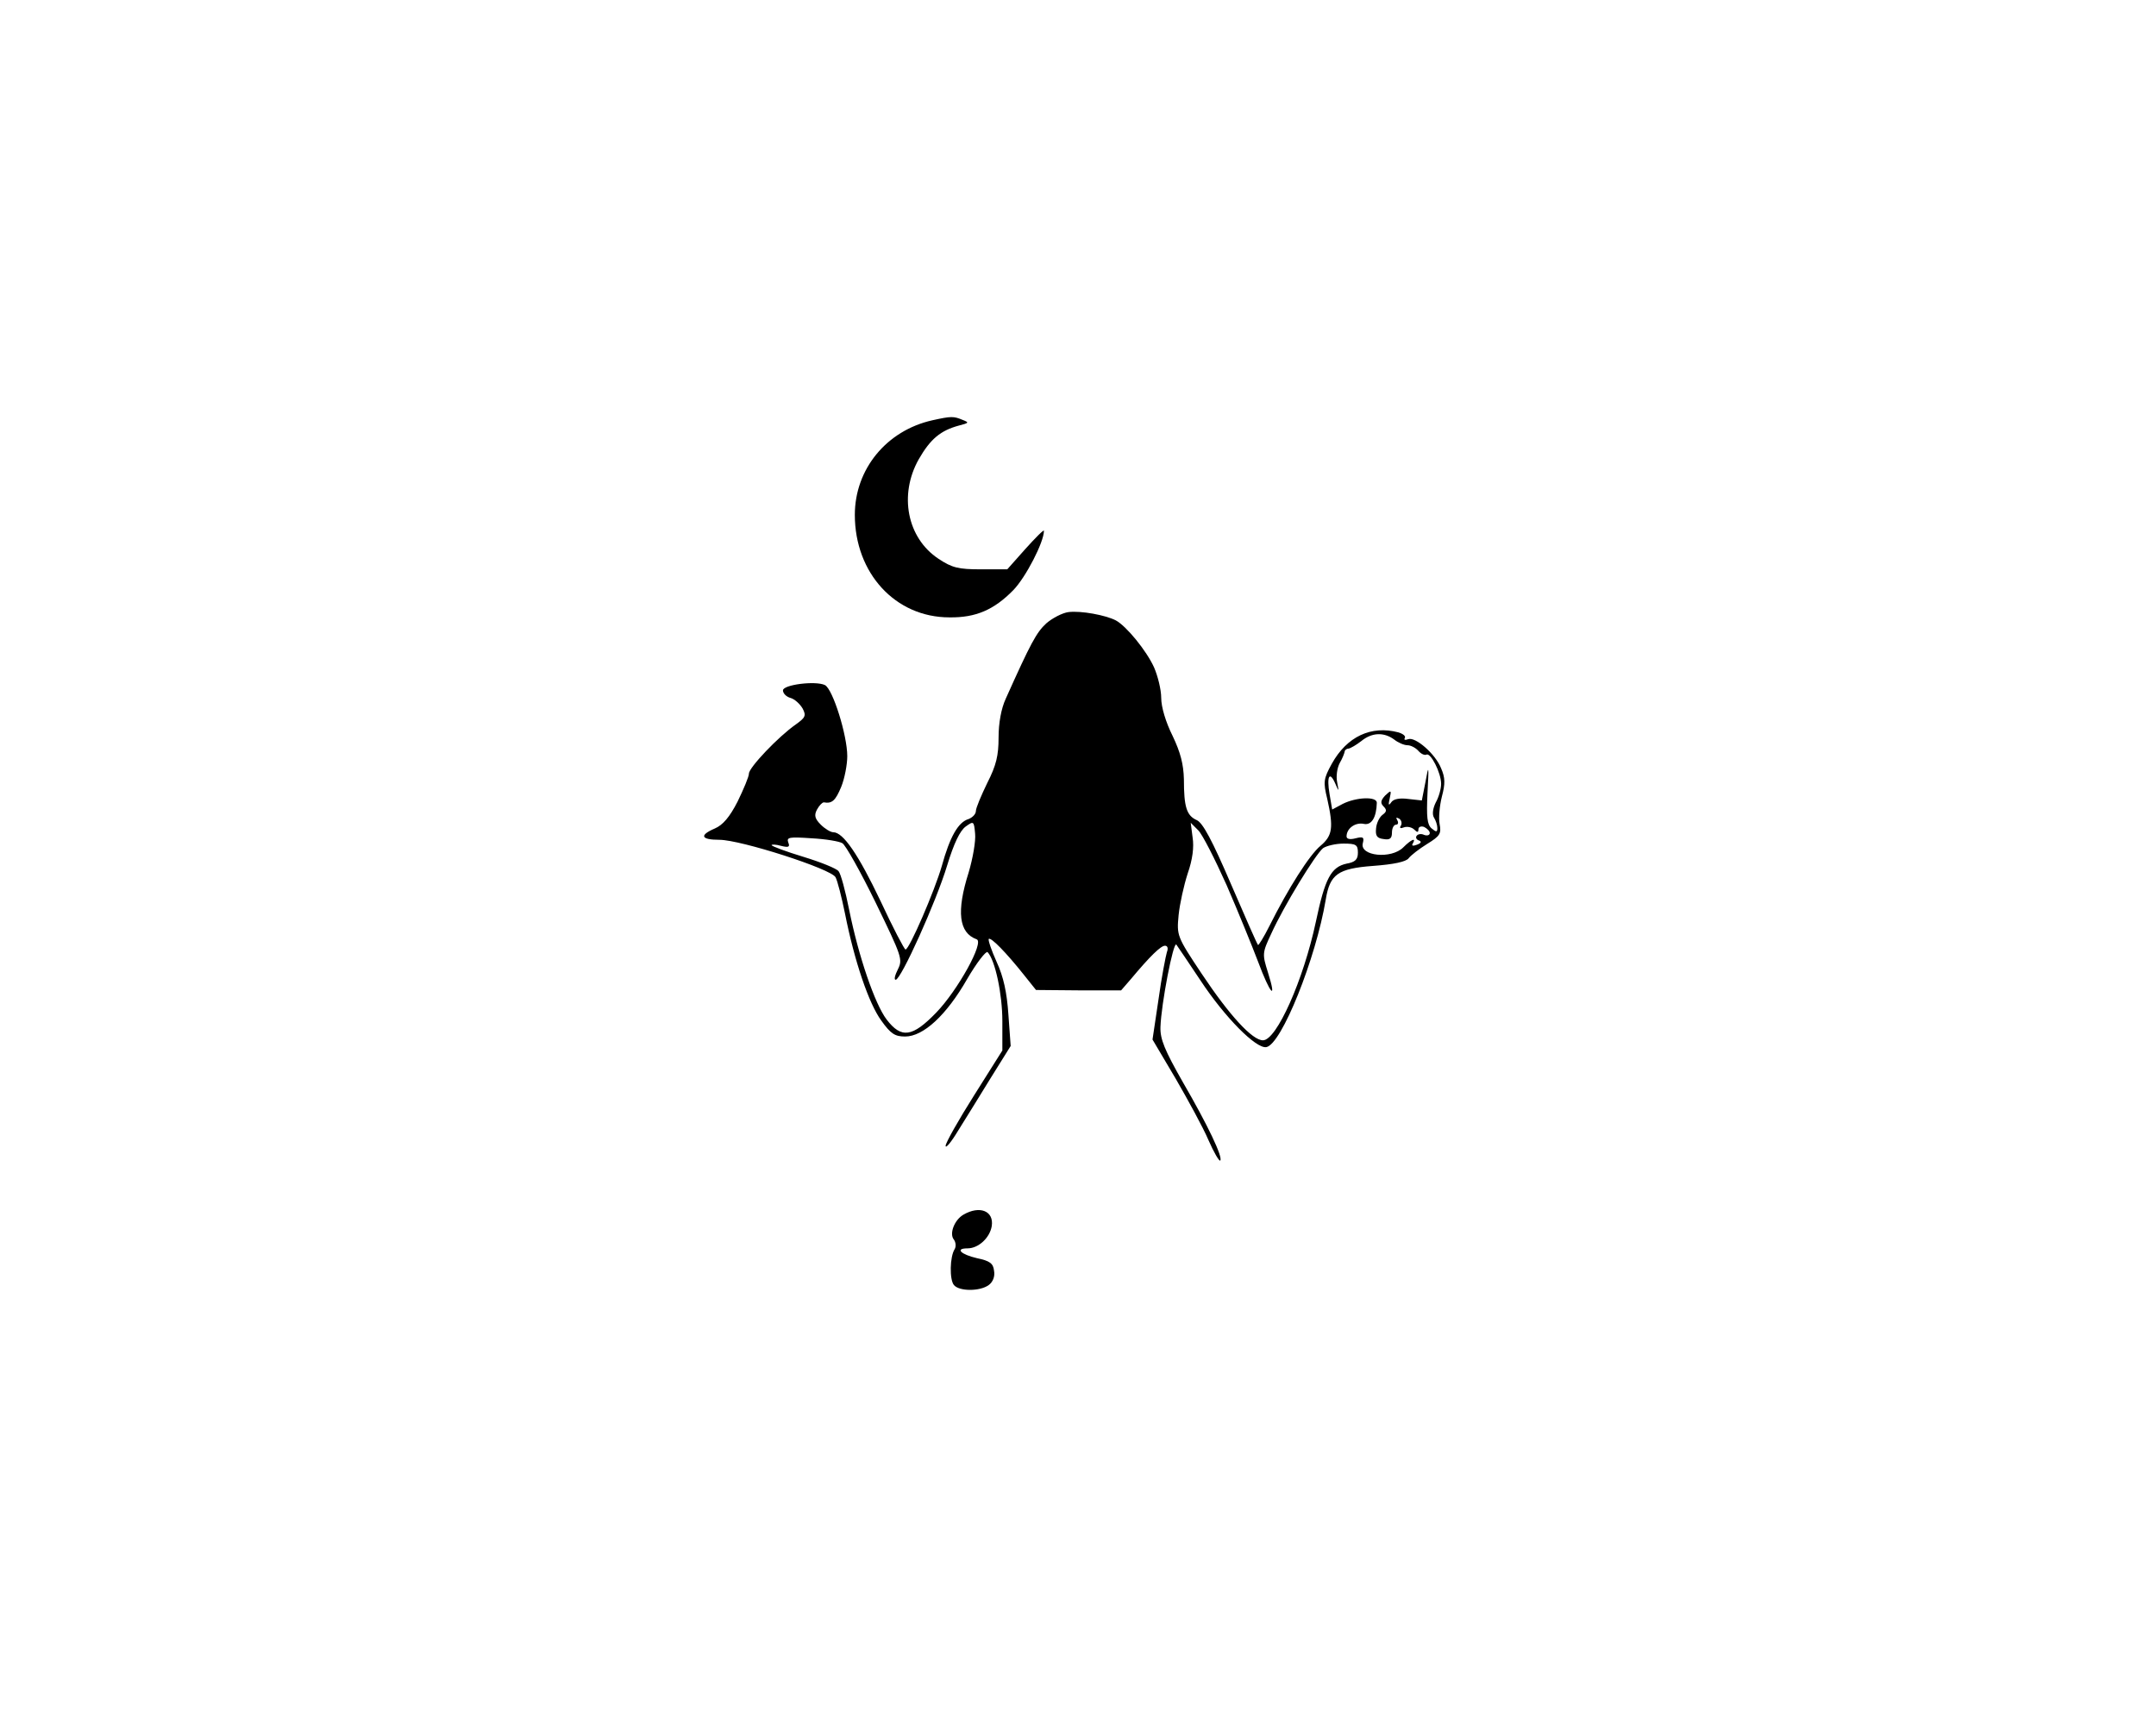 <?xml version="1.0" standalone="no"?>
<!DOCTYPE svg PUBLIC "-//W3C//DTD SVG 20010904//EN"
 "http://www.w3.org/TR/2001/REC-SVG-20010904/DTD/svg10.dtd">
<svg version="1.0" xmlns="http://www.w3.org/2000/svg"
 width="570pt" height="456pt" viewBox="0 0 570 456"
 preserveAspectRatio="xMidYMid meet">
<g transform="translate(0,456) scale(0.1,-0.1)"
fill="#000000" stroke="none">
<path d="M2465 3449 c-121 -27 -205 -129 -205 -250 0 -154 107 -271 250 -271
70 -1 118 20 169 72 33 34 81 127 81 157 0 4 -22 -18 -49 -48 l-48 -54 -70 0
c-59 0 -76 4 -112 28 -83 55 -105 169 -52 263 31 54 58 76 106 89 27 7 28 8
10 15 -24 10 -30 10 -80 -1z"/>
<path d="M2825 2942 c-16 -2 -43 -16 -59 -30 -26 -24 -41 -52 -107 -199 -12
-26 -19 -64 -19 -103 0 -47 -6 -73 -30 -120 -16 -33 -30 -66 -30 -74 0 -8 -9
-17 -19 -21 -28 -8 -50 -48 -71 -124 -19 -66 -86 -221 -96 -221 -3 0 -33 57
-66 128 -59 124 -99 182 -125 182 -7 0 -22 9 -33 20 -16 16 -18 25 -10 40 6
11 14 19 18 19 22 -4 31 5 46 41 9 22 16 59 16 81 0 55 -38 177 -59 188 -25
12 -111 1 -111 -14 0 -8 9 -17 20 -20 11 -3 25 -16 32 -28 10 -19 7 -24 -18
-42 -46 -32 -124 -114 -124 -130 0 -8 -14 -41 -30 -74 -21 -41 -39 -62 -60
-71 -42 -18 -37 -30 12 -30 56 0 296 -77 307 -99 5 -9 16 -52 25 -96 25 -126
63 -238 96 -283 25 -35 36 -42 63 -42 48 0 109 56 164 152 25 43 50 75 54 71
20 -21 39 -111 39 -182 l0 -78 -75 -119 c-41 -65 -75 -125 -75 -133 0 -8 15
10 33 40 19 30 57 92 86 139 l53 85 -6 83 c-4 59 -13 100 -31 139 -14 31 -23
58 -21 61 6 5 46 -36 93 -95 l32 -40 113 -1 112 0 26 30 c51 61 79 88 90 88 7
0 9 -7 5 -17 -3 -10 -14 -66 -22 -124 l-16 -107 61 -103 c33 -57 73 -130 87
-163 14 -32 28 -56 31 -54 8 8 -33 94 -98 206 -49 86 -61 115 -60 147 2 61 34
227 42 218 3 -4 32 -47 64 -95 64 -97 147 -181 174 -176 40 7 131 234 157 390
11 67 32 82 125 89 55 4 87 11 94 20 6 8 28 25 49 38 34 21 38 27 33 53 -3 16
0 48 6 72 9 34 9 50 -2 75 -15 38 -68 84 -87 77 -8 -3 -12 -2 -9 3 3 5 -4 11
-17 15 -72 19 -136 -11 -176 -83 -22 -40 -23 -48 -12 -93 17 -76 14 -97 -18
-124 -29 -24 -85 -112 -135 -212 -15 -30 -29 -52 -30 -50 -2 1 -34 74 -72 162
-49 114 -74 161 -90 168 -27 12 -34 35 -34 108 -1 40 -9 71 -30 115 -18 36
-30 76 -30 100 0 22 -9 58 -19 81 -20 44 -73 109 -101 124 -27 14 -92 26 -125
22z m861 -337 c10 -8 26 -15 35 -15 9 0 22 -7 29 -15 7 -8 16 -12 21 -10 11 7
39 -48 39 -77 0 -13 -6 -35 -14 -49 -8 -16 -10 -32 -5 -40 5 -8 9 -20 9 -28 0
-11 -3 -11 -15 -1 -12 10 -14 30 -11 94 4 73 3 76 -5 31 l-10 -51 -36 4 c-23
3 -39 0 -45 -9 -7 -10 -8 -7 -4 10 5 23 4 23 -12 8 -12 -13 -13 -20 -4 -29 9
-9 8 -14 -3 -22 -8 -6 -16 -22 -17 -36 -2 -19 2 -26 20 -28 17 -3 22 2 22 17
0 12 5 21 11 21 5 0 7 5 3 12 -4 7 -3 8 5 4 6 -4 8 -12 5 -18 -5 -7 -2 -9 8
-5 9 3 21 0 27 -6 8 -8 11 -8 11 1 0 6 7 9 15 6 8 -4 15 -11 15 -16 0 -6 -7
-8 -15 -5 -8 4 -17 2 -20 -3 -3 -4 0 -10 7 -12 7 -3 5 -7 -6 -11 -10 -4 -15
-3 -11 3 10 17 -4 11 -25 -10 -32 -32 -116 -23 -107 11 4 16 1 18 -19 13 -15
-4 -24 -2 -24 5 0 21 23 38 46 33 20 -4 33 17 34 56 0 17 -54 15 -90 -3 l-28
-15 -7 41 c-8 47 0 62 15 28 10 -23 10 -23 5 4 -3 15 0 37 7 50 7 12 12 25 13
30 0 4 5 8 10 8 6 1 21 10 34 20 28 23 60 24 87 4z m-1125 -351 c-33 -104 -26
-160 21 -177 21 -7 -50 -135 -107 -194 -63 -65 -92 -69 -131 -18 -31 41 -74
166 -99 290 -10 50 -22 95 -28 102 -5 7 -47 24 -93 38 -46 14 -84 28 -84 31 0
2 11 2 25 -2 20 -5 24 -3 19 9 -5 14 3 15 62 11 37 -2 73 -8 81 -13 8 -4 48
-75 88 -157 69 -142 72 -150 59 -176 -8 -16 -11 -28 -6 -28 14 0 107 206 136
302 18 59 34 92 49 103 21 15 22 15 25 -19 2 -19 -6 -65 -17 -102z m682 -34
c30 -69 67 -160 83 -202 32 -86 51 -107 26 -28 -15 48 -15 51 9 102 33 73 117
210 137 226 9 6 33 12 54 12 33 0 38 -3 38 -24 0 -18 -7 -25 -30 -29 -41 -9
-57 -39 -81 -153 -33 -155 -104 -314 -140 -314 -28 0 -88 65 -162 176 -66 99
-66 101 -61 155 3 30 14 79 24 110 13 37 17 70 13 95 l-5 39 20 -20 c11 -11
44 -76 75 -145z"/>
<path d="M2547 1349 c-24 -14 -38 -51 -25 -66 5 -7 6 -18 2 -25 -13 -20 -14
-81 -2 -95 14 -17 69 -17 92 0 11 8 17 23 14 38 -2 19 -11 26 -45 33 -43 10
-59 26 -25 26 29 0 59 28 64 59 6 40 -32 55 -75 30z"/>
</g>
</svg>

